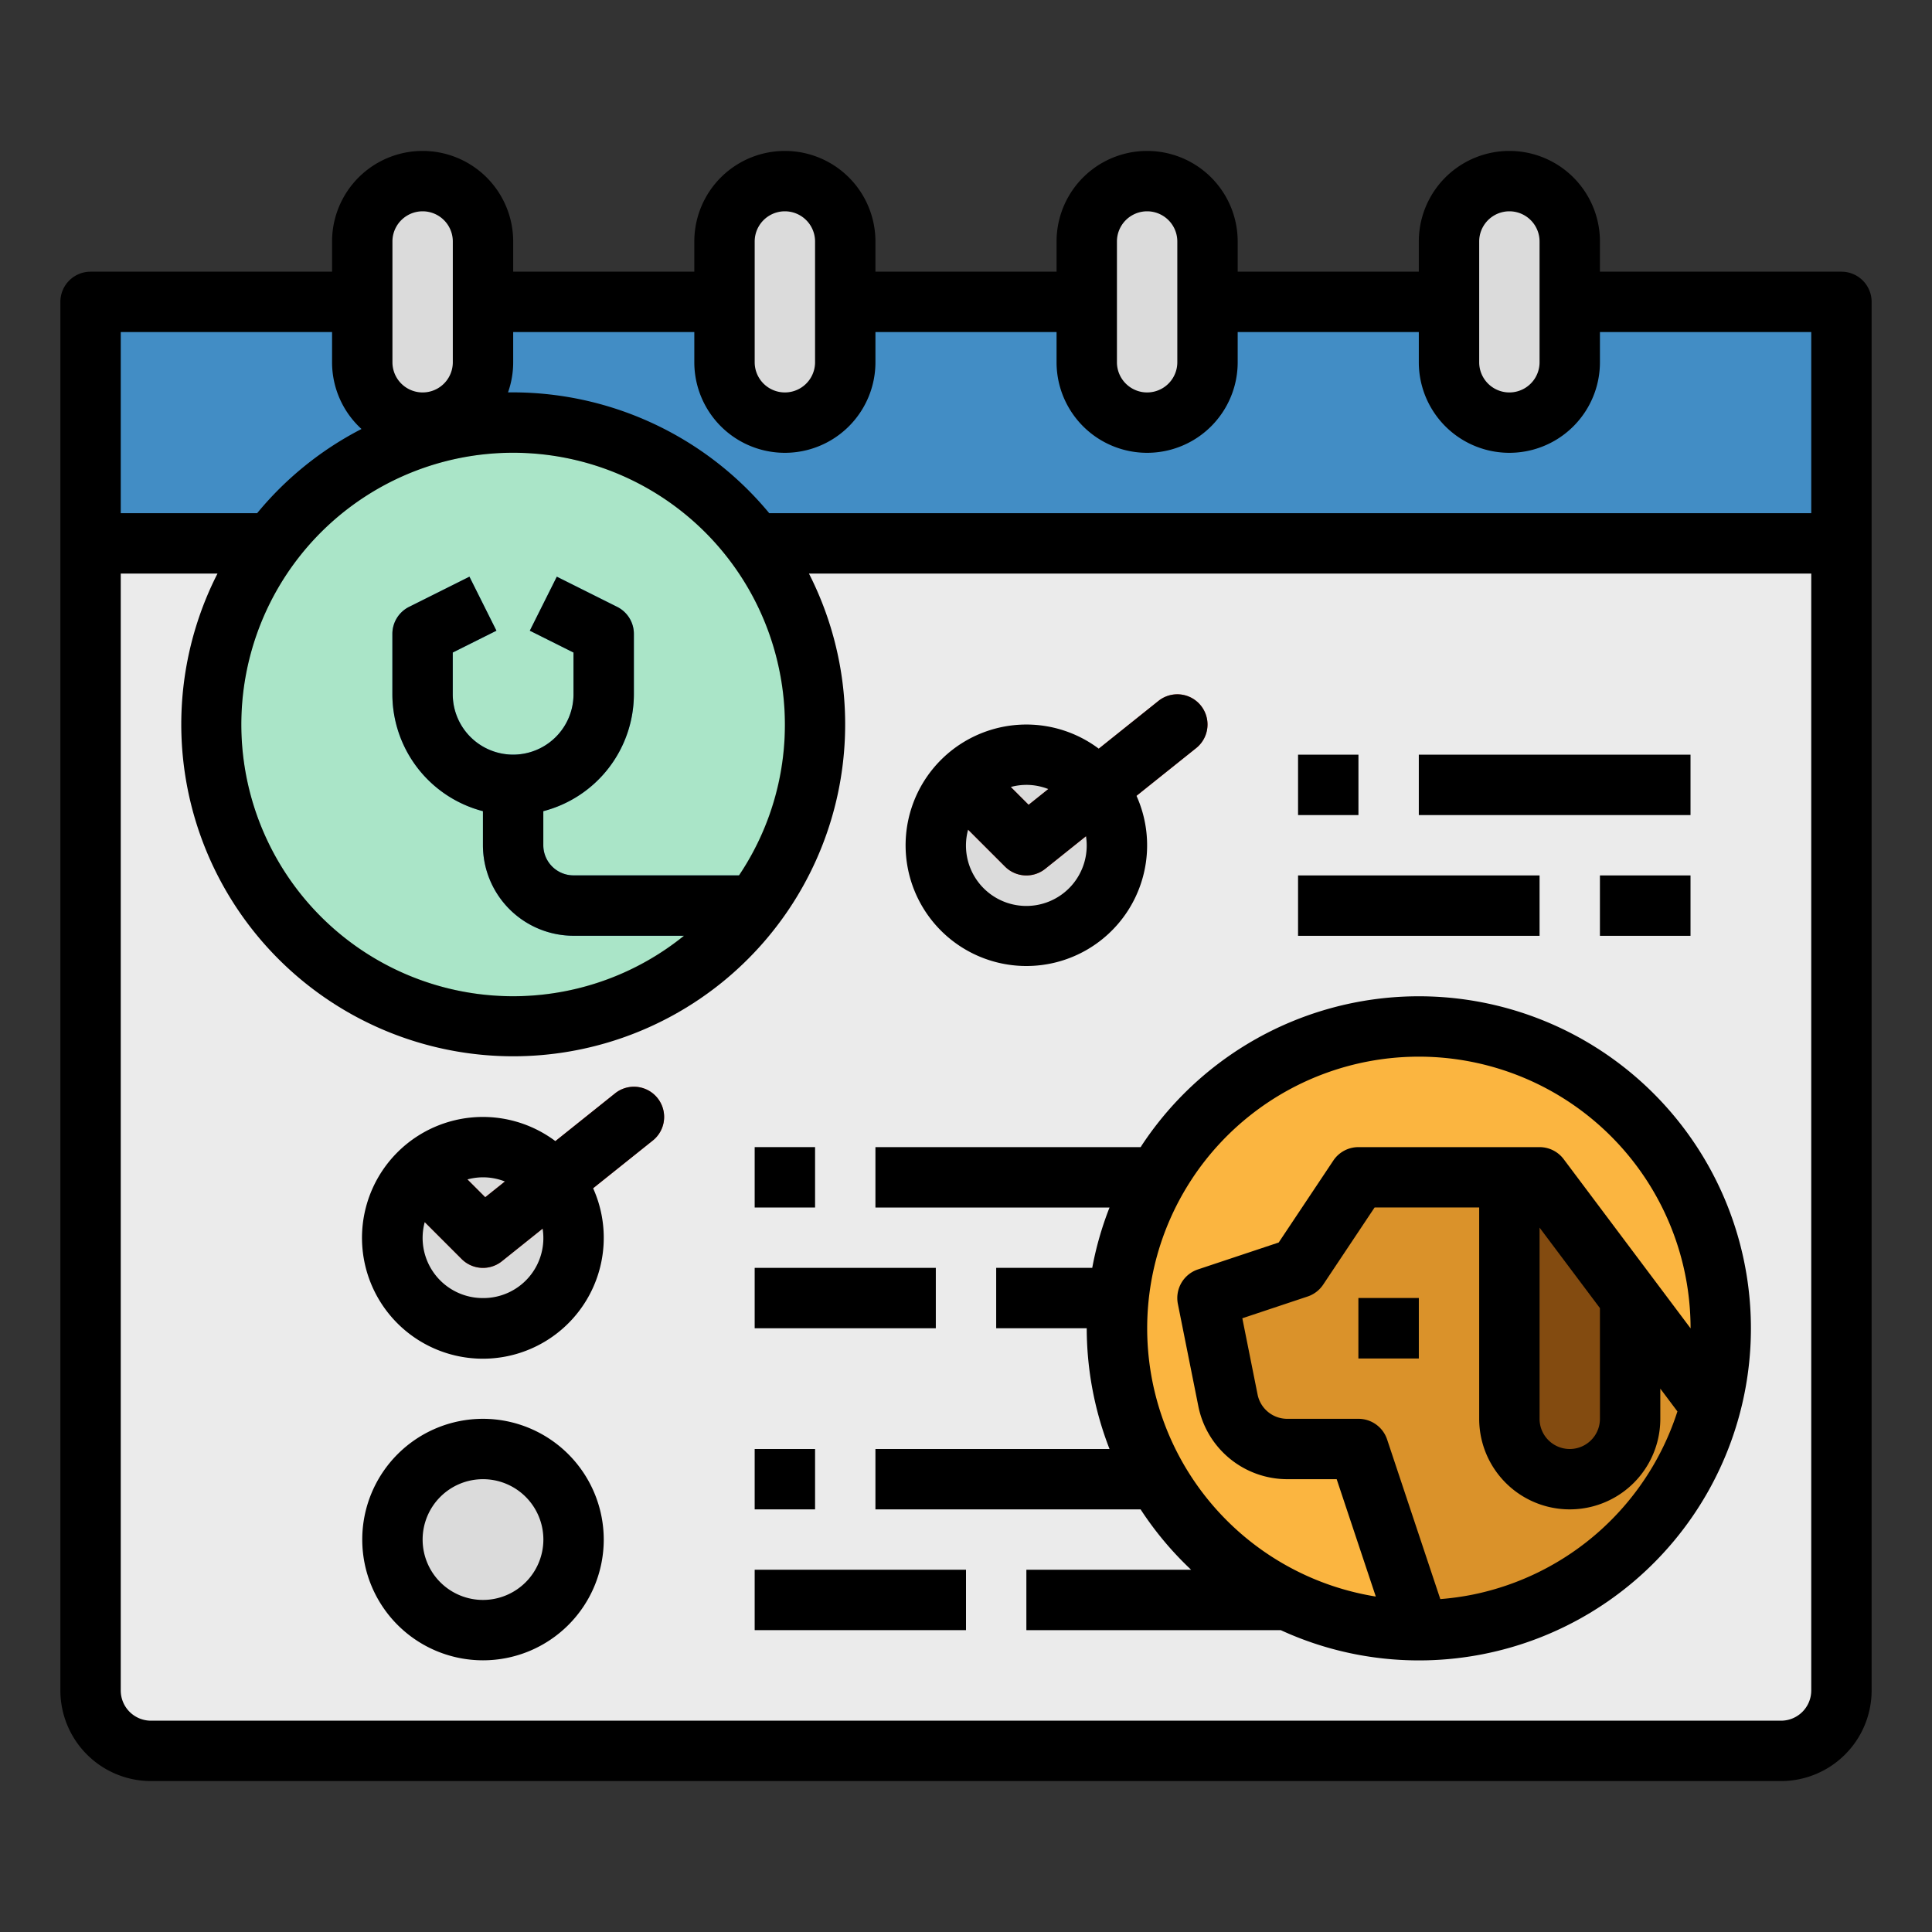 <svg height="512" viewBox="0 0 512 512" width="512" xmlns="http://www.w3.org/2000/svg"><rect x="0" y="0" width="512" height="512" fill="#333333" stroke="none"/><g id="filled_outline" data-name="filled outline"><path d="m24 80h464a0 0 0 0 1 0 0v368a16 16 0 0 1 -16 16h-432a16 16 0 0 1 -16-16v-368a0 0 0 0 1 0 0z" fill="#ebebeb"/><path d="m24 80h464v64h-464z" fill="#428dc5"/><path d="m205.27 231.98a80.734 80.734 0 0 1 -12.14 16 80.037 80.037 0 1 1 12.14-16z" fill="#8dc79d"/><path d="m198.318 227.967a72.639 72.639 0 0 1 -10.918 14.395 72.008 72.008 0 1 1 10.922-14.395z" fill="#aae5c8"/><path d="m205.27 231.98a80.734 80.734 0 0 1 -12.14 16h-41.15a24.025 24.025 0 0 1 -24-24v-16h16v16a8 8 0 0 0 8 8z" fill="#428dc5"/><circle cx="128" cy="328" fill="#dbdbdb" r="24"/><circle cx="128" cy="408" fill="#dbdbdb" r="24"/><path d="m128 336a7.984 7.984 0 0 1 -5.659-2.343l-16-16a8 8 0 0 1 11.314-11.314l10.937 10.937 34.408-27.527a8 8 0 0 1 10 12.494l-40 32a7.977 7.977 0 0 1 -5 1.753z" fill="#dc4d41"/><path d="m200 304h16v16h-16z" fill="#dbdbdb"/><path d="m232 304h88v16h-88z" fill="#dbdbdb"/><path d="m200 336h48v16h-48z" fill="#dbdbdb"/><path d="m264 336h48v16h-48z" fill="#dbdbdb"/><circle cx="272" cy="224" fill="#dbdbdb" r="24"/><path d="m272 232a7.984 7.984 0 0 1 -5.659-2.343l-16-16a8 8 0 0 1 11.314-11.314l10.937 10.937 34.408-27.527a8 8 0 1 1 10 12.494l-40 32a7.977 7.977 0 0 1 -5 1.753z" fill="#dc4d41"/><g fill="#dbdbdb"><path d="m344 200h16v16h-16z"/><path d="m376 200h72v16h-72z"/><path d="m344 232h64v16h-64z"/><path d="m424 232h24v16h-24z"/><path d="m200 384h16v16h-16z"/><path d="m232 384h88v16h-88z"/><path d="m200 416h56v16h-56z"/><path d="m272 416h104v16h-104z"/><rect height="64" rx="16" width="32" x="192" y="48"/><rect height="64" rx="16" width="32" x="96" y="48"/><rect height="64" rx="16" width="32" x="288" y="48"/><rect height="64" rx="16" width="32" x="384" y="48"/></g><path d="m453.37 372.49a80.038 80.038 0 1 1 1.04-36.4 80.008 80.008 0 0 1 -1.04 36.4z" fill="#fbb540"/><path d="m453.37 372.49a80.174 80.174 0 0 1 -75.22 59.51h-2.15l-16-48h-18.88a15.99 15.99 0 0 1 -15.69-12.86l-5.43-27.14 24-8 16-24h48z" fill="#da922a"/><path d="m432 344v32a16 16 0 0 1 -16 16 16 16 0 0 1 -16-16v-64h8z" fill="#834b10"/><path d="m360 344h16v16h-16z" fill="#834b10"/><path d="m135.984 215.984a32.037 32.037 0 0 1 -32-32v-16a8 8 0 0 1 4.422-7.155l16-8 7.156 14.311-11.578 5.789v11.055a16 16 0 1 0 32 0v-11.055l-11.578-5.789 7.156-14.311 16 8a8 8 0 0 1 4.422 7.155v16a32.036 32.036 0 0 1 -32 32z" fill="#4799cf"/><path d="m488 72h-64v-8a24 24 0 0 0 -48 0v8h-48v-8a24 24 0 0 0 -48 0v8h-48v-8a24 24 0 0 0 -48 0v8h-48v-8a24 24 0 0 0 -48 0v8h-64a8 8 0 0 0 -8 8v368a24.028 24.028 0 0 0 24 24h432a24.028 24.028 0 0 0 24-24v-368a8 8 0 0 0 -8-8zm-96-8a8 8 0 0 1 16 0v32a8 8 0 0 1 -16 0zm-96 0a8 8 0 0 1 16 0v32a8 8 0 0 1 -16 0zm-96 0a8 8 0 0 1 16 0v32a8 8 0 0 1 -16 0zm6.543 113.652a71.522 71.522 0 0 1 -10.531 54.09c-.055.083-.115.16-.169.242h-43.859a8.009 8.009 0 0 1 -8-8v-9.012a32.058 32.058 0 0 0 24-30.988v-16a8 8 0 0 0 -4.422-7.155l-16-8-7.156 14.311 11.578 5.789v11.055a16 16 0 1 1 -32 0v-11.055l11.578-5.789-7.156-14.311-16 8a8 8 0 0 0 -4.422 7.155v16a32.059 32.059 0 0 0 24 30.988v9.012a24.027 24.027 0 0 0 24 24h29.288a72.015 72.015 0 1 1 25.271-70.332zm-102.543-113.652a8 8 0 0 1 16 0v32a8 8 0 0 1 -16 0zm-72 24h56v8a23.938 23.938 0 0 0 7.8 17.688 87.849 87.849 0 0 0 -27.655 22.312h-36.145zm448 360a8.009 8.009 0 0 1 -8 8h-432a8.009 8.009 0 0 1 -8-8v-296h25.639a87.969 87.969 0 1 0 156.742 0h265.619zm0-312h-276.144a88.271 88.271 0 0 0 -69.229-32.009 23.889 23.889 0 0 0 1.373-7.991v-8h48v8a24 24 0 0 0 48 0v-8h48v8a24 24 0 0 0 48 0v-8h48v8a24 24 0 0 0 48 0v-8h56z"/><path d="m289.453 336h-25.453v16h23.994a88.537 88.537 0 0 0 6.042 32h-62.036v16h70.268a87.922 87.922 0 0 0 13.391 16h-43.659v16h67.4a87.576 87.576 0 0 0 36.59 8.025q1.019 0 2.041-.025h.12a88 88 0 1 0 -75.5-136.577c-.126.19-.238.387-.363.578h-70.288v16h62.038a87.033 87.033 0 0 0 -4.585 15.999zm100.9 86.575a72.469 72.469 0 0 1 -8.656 1.2l-14.1-42.306a8 8 0 0 0 -7.597-5.469h-18.88a8.015 8.015 0 0 1 -7.846-6.43l-4.044-20.214 17.3-5.766a8 8 0 0 0 4.126-3.152l13.625-20.438h27.719v56a24 24 0 0 0 48 0v-8l4.532 6.043a72.04 72.04 0 0 1 -54.184 48.532zm17.647-46.575v-50.667l.193.258 15.807 21.076v29.333a8 8 0 0 1 -16 0zm-92.012-63.742a72.008 72.008 0 0 1 132.032 39.766l-33.62-44.824a8 8 0 0 0 -5.464-3.145 8.082 8.082 0 0 0 -.936-.055h-48a8 8 0 0 0 -6.656 3.562l-14.478 21.716-21.4 7.132a8 8 0 0 0 -5.315 9.159l5.429 27.134a24.053 24.053 0 0 0 23.54 19.297h13.114l10.366 31.1a71.991 71.991 0 0 1 -48.611-110.837z"/><path d="m128 376a32 32 0 1 0 32 32 32.036 32.036 0 0 0 -32-32zm0 48a16 16 0 1 1 16-16 16.019 16.019 0 0 1 -16 16z"/><path d="m163 289.753-15.817 12.653a32.034 32.034 0 1 0 10 12.492l15.817-12.651a8 8 0 0 0 -10-12.494zm-35 22.247a15.89 15.89 0 0 1 5.809 1.108l-5.215 4.172-4.721-4.721a15.925 15.925 0 0 1 4.127-.559zm0 32a15.941 15.941 0 0 1 -15.441-20.126l9.784 9.783a8 8 0 0 0 10.654.59l10.8-8.643a15.887 15.887 0 0 1 -15.797 18.396z"/><path d="m360 344h16v16h-16z"/><path d="m200 304h16v16h-16z"/><path d="m200 336h48v16h-48z"/><path d="m272 256a31.978 31.978 0 0 0 29.183-45.1l15.817-12.653a8 8 0 1 0 -10-12.494l-15.817 12.653a31.995 31.995 0 1 0 -19.183 57.594zm0-48a15.89 15.89 0 0 1 5.809 1.108l-5.215 4.172-4.721-4.721a15.925 15.925 0 0 1 4.127-.559zm-15.441 11.874 9.784 9.783a8 8 0 0 0 10.654.59l10.8-8.643a16 16 0 1 1 -31.242-1.73z"/><path d="m344 200h16v16h-16z"/><path d="m376 200h72v16h-72z"/><path d="m344 232h64v16h-64z"/><path d="m424 232h24v16h-24z"/><path d="m200 384h16v16h-16z"/><path d="m200 416h56v16h-56z"/></g></svg>